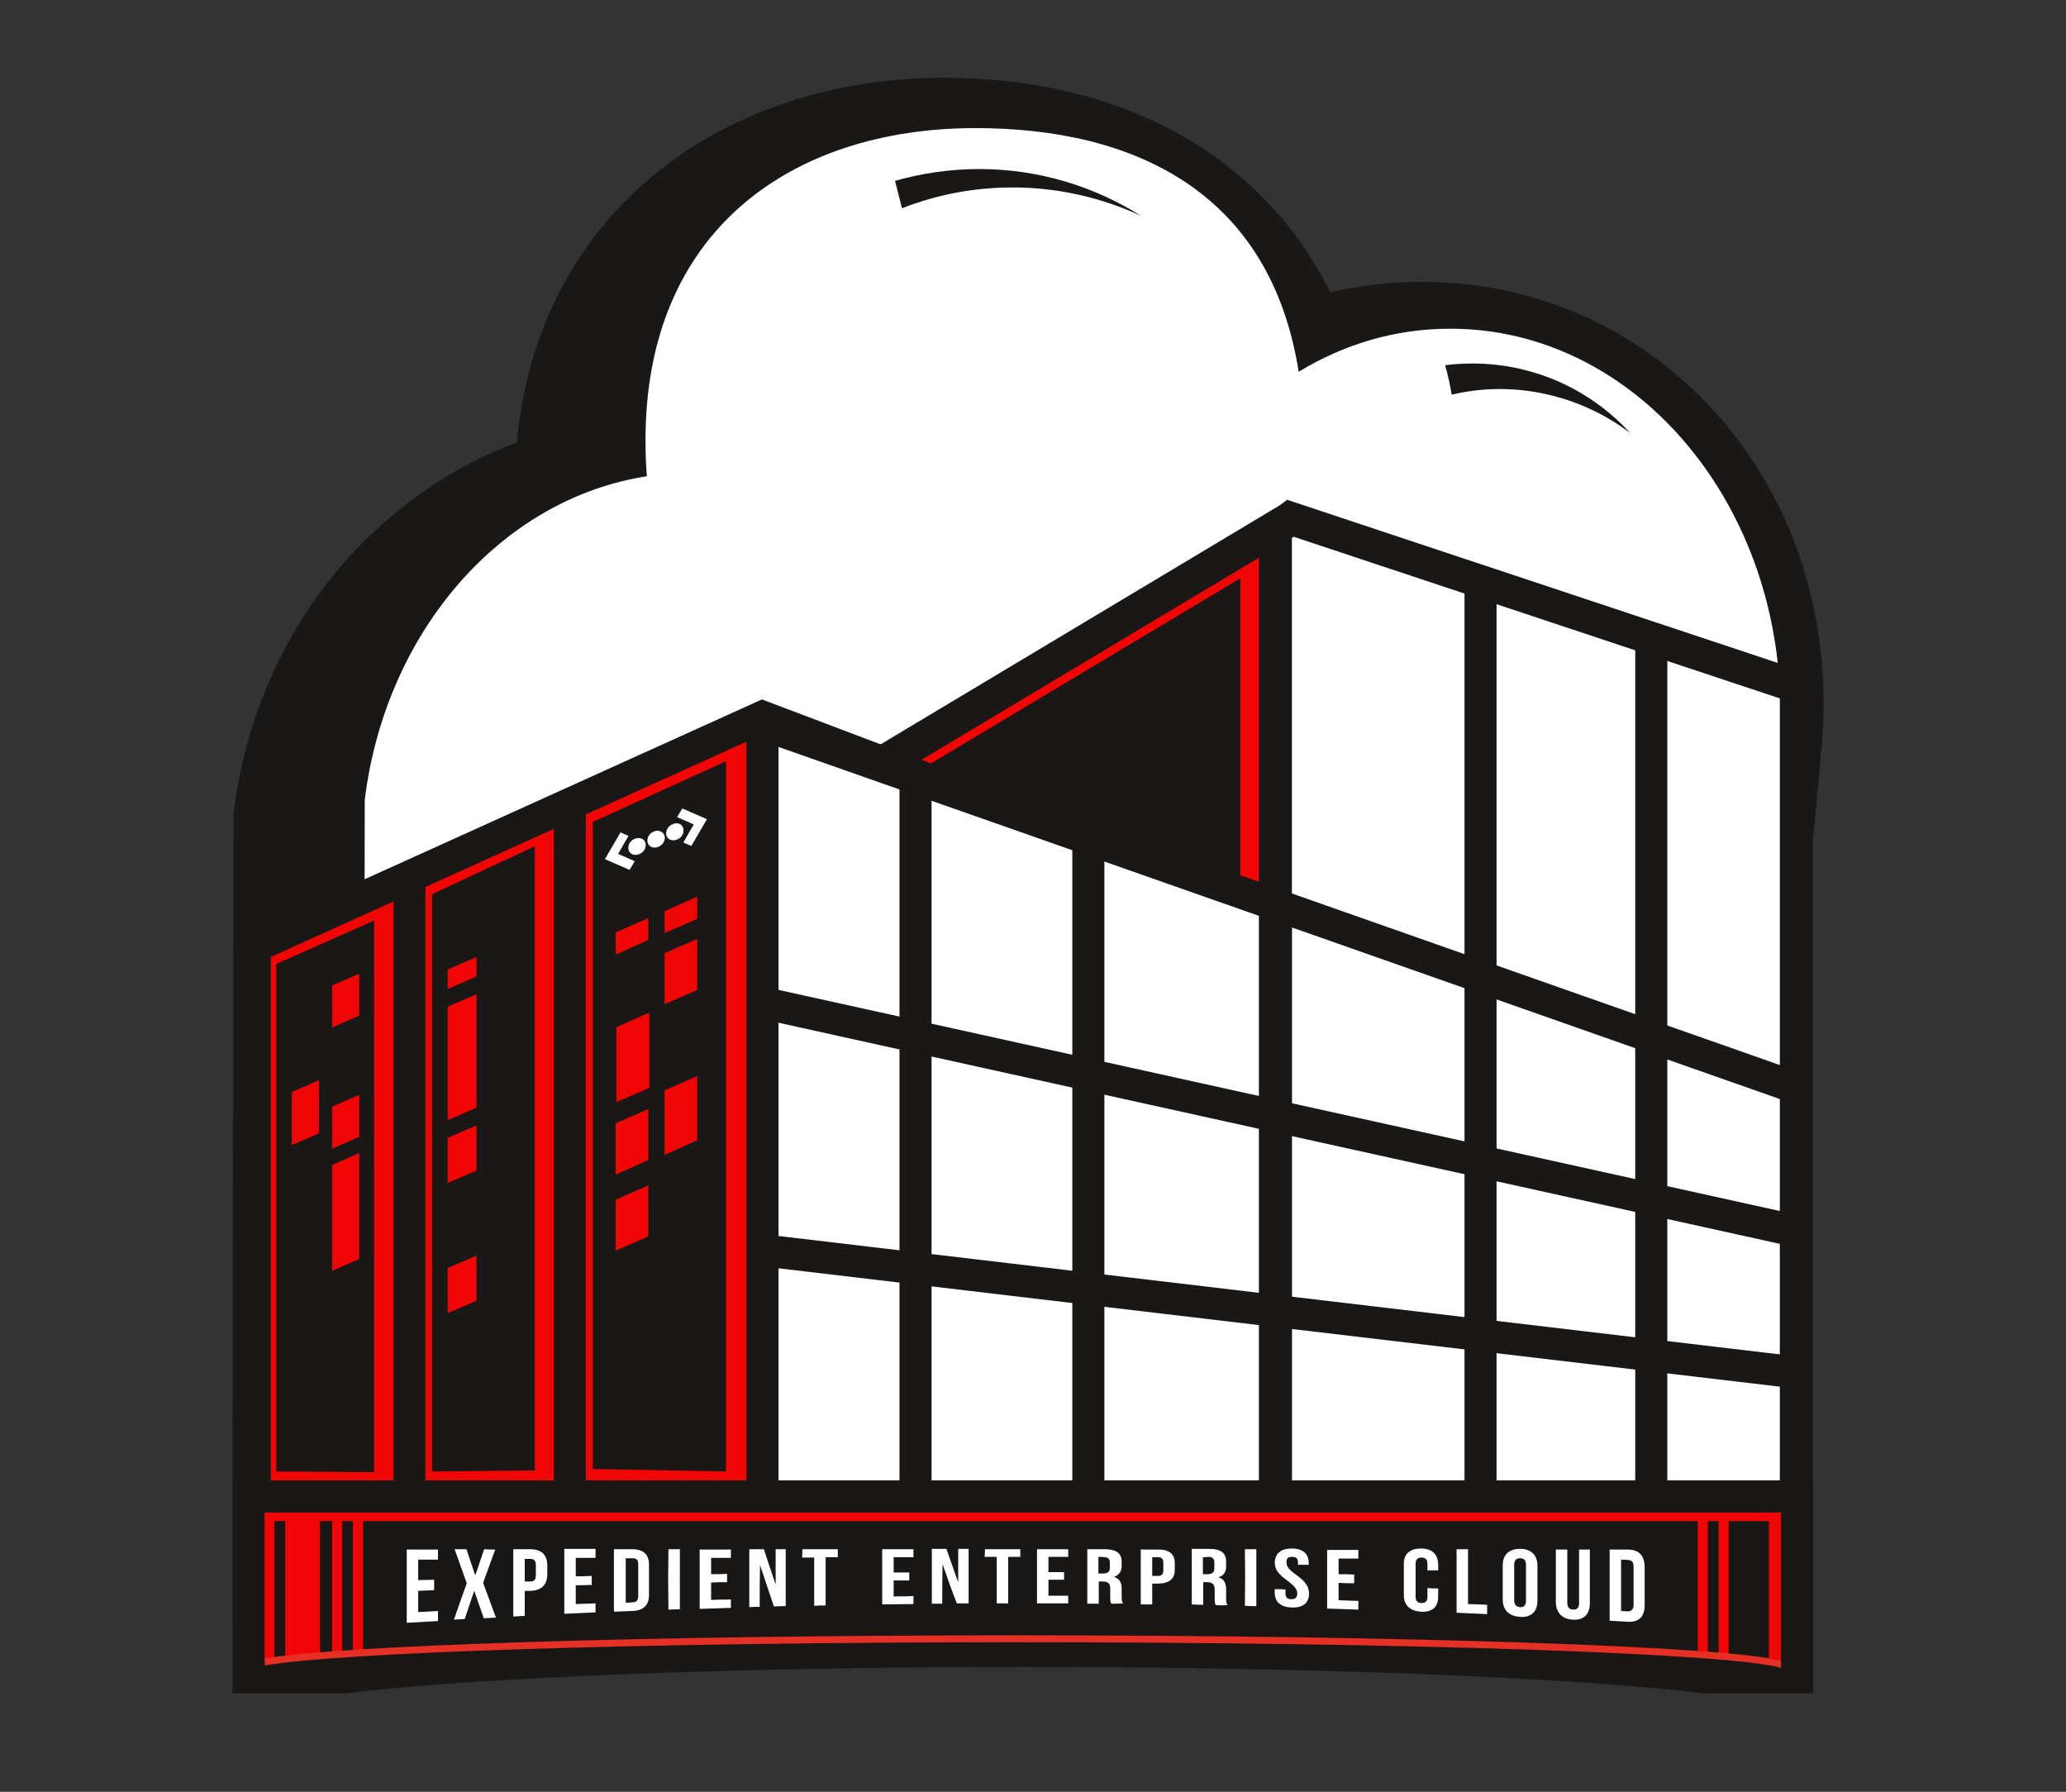 <?xml version="1.0" encoding="utf-8"?>
<!-- Generator: Adobe Illustrator 23.1.1, SVG Export Plug-In . SVG Version: 6.00 Build 0)  -->
<svg version="1.1" id="Layer_1" xmlns="http://www.w3.org/2000/svg" xmlns:xlink="http://www.w3.org/1999/xlink" x="0px" y="0px"
	 width="595.3px" height="516.2px" viewBox="0 0 595.3 516.2" style="enable-background:new 0 0 595.3 516.2;" xml:space="preserve"
	>
<rect x="0" y="0" width="595.3" height="516.2" fill="#333333" stroke="none"/>
<style type="text/css">
	.st0{fill:#191816;}
	.st1{fill:#FFFFFF;}
	.st2{fill:#F20505;}
	.st3{fill:#F20505;stroke:#191816;stroke-width:9.257;stroke-miterlimit:10;}
	.st4{fill:none;stroke:#191816;stroke-width:9.239;stroke-miterlimit:10;}
	.st5{fill:#FFFFFF;stroke:#191816;stroke-width:9.514;stroke-miterlimit:10;}
	.st6{fill:#FFFFFF;stroke:#191816;stroke-width:9.239;stroke-miterlimit:10;}
	.st7{fill:#F20505;stroke:#191816;stroke-width:9.255;stroke-miterlimit:10;}
	.st8{fill:#181715;}
	.st9{fill:#E62F25;}
</style>
<g>
	<g>
		<path class="st0" d="M81.3,235.6l0.1-0.9c6.3-47,38.8-85.1,81-96.7c0.4-30.4,11.6-56.1,32.4-74.5c19.5-17.2,46.7-26.8,76.5-26.9
			h0.5c26.9,0,50.9,6.8,69.3,19.8c15.8,11.1,27.2,26.4,33.7,45c11-3.9,22.6-6,34.2-6h0.3c28.3,0,54.4,11.5,73.5,32.3
			c20.5,22.3,30.5,53.6,27.7,85.7l-1.1,12.9h-5.5c0.7,3.7,1.2,7.7,0.3,11.8l-2.3,11.2L306,249.9l-14.2,0.1L169.9,450.9L81,452.2
			L81.3,235.6z"/>
		<g>
			<path class="st0" d="M272,50.6c46.6,0,85.5,22.4,93.5,70.4c13.1-7.4,27.9-11.6,43.7-11.7c0.1,0,0.2,0,0.3,0
				c52.5,0,92.2,45.9,87.2,102.7c0,0,0,0,0,0c-14.3,0-4.5,15.6-6.1,23.1l-173.8,0.6l-10.9,0l-22.1,0.1l-121.9,201l-59.2,0.9
				l-7.7,0.1l0.3-201.4c6.1-45.4,39.4-81.2,81.6-87.2c-0.3-3.1-0.4-6.2-0.4-9.4c-0.2-56.9,42.3-89.1,94.9-89.3
				C271.6,50.6,271.8,50.6,272,50.6 M272,22.4h-0.6c-33.3,0.1-63.7,10.9-85.8,30.4c-11.9,10.5-21.2,23.3-27.5,37.9
				c-4.9,11.4-8,23.7-9.2,36.8c-17.5,6.5-33.6,17.3-46.8,31.3c-18.9,20.2-30.8,45.8-34.6,73.9l-0.2,1.8v1.9l-0.3,201.3l0,28.6
				l28.6-0.4l7.7-0.1l59.1-0.9l15.6-0.2l8.1-13.3L299.8,264l6.3,0l10.9,0l173.8-0.6l22.8-0.1l4.7-22.4c0-0.2,0.1-0.4,0.1-0.6h4.2
				l2.3-25.7c1.6-18.3-0.4-36.1-5.9-52.9c-5.4-16.4-14-31.1-25.4-43.6c-21.8-23.8-51.6-36.9-83.9-36.9h-0.4c-8.7,0-17.5,1.1-26,3
				C364.1,45.4,324,22.4,272,22.4L272,22.4z"/>
		</g>
	</g>
	<g>
		<path class="st1" d="M101.6,230.2l0-0.2c6.1-48.8,39.2-87.6,81-95.6c-0.1-2.5-0.2-4.8-0.2-7.2c-0.1-29.6,9.8-54,28.7-70.5
			c17.3-15.1,41.3-23.2,69.3-23.3h0.6c25.6,0,46.8,5.5,62.9,16.5c17.2,11.6,28.2,29,32.8,51.8c12.8-6.8,26.9-10.4,41-10.5h0.3
			c54.1,0,98.3,50.8,98.5,113.2c0,8.4-0.8,16.9-2.4,25.3l-0.5,2.8l-220.2,0.7l-191.8,54.6L101.6,230.2z"/>
		<g>
			<path class="st0" d="M281,36.9c46.5,0,85.1,18.9,93.2,70.2c13-7.9,27.8-12.4,43.5-12.4c0.1,0,0.2,0,0.3,0
				c52.3,0,94.8,49.1,95,109.8c0,8.5-0.8,16.7-2.3,24.6l-185,0.6l-10.8,0l-22,0.1L105,283.2l0.1-52.8c6-48.5,39.3-86.7,81.3-93.2
				c-0.3-3.3-0.4-6.6-0.4-10c-0.2-60.8,42.1-90.1,94.6-90.3C280.7,36.9,280.9,36.9,281,36.9 M281,30h-0.6
				c-28.9,0.1-53.6,8.4-71.6,24.1c-19.7,17.2-30,42.5-29.9,73.1c0,1.4,0,2.9,0.1,4.4c-19.6,4.5-37.9,15.6-52.1,31.9
				c-15.7,18-25.7,40.9-28.8,66l-0.1,0.4v0.4L98,283.2l0,9.2l8.8-2.5l187-53.2l21-0.1l10.8,0l185-0.6l5.7,0l1.1-5.6
				c1.7-8.6,2.5-17.3,2.5-26c-0.1-31-10.6-60.2-29.6-82.2C471,100,445.4,87.7,418,87.7h-0.3c-13.2,0-26.4,3.1-38.6,8.9
				C368.5,53.5,334.1,30,281,30L281,30z"/>
		</g>
	</g>
	<g>
		<g>
			<path class="st0" d="M257.9,52.1l2,7.9c9.9-3.9,20.7-6,31.9-6c13.2,0,25.8,3,37,8.2c-13.5-8.5-29.5-13.5-46.6-13.5
				C273.8,48.7,265.6,49.9,257.9,52.1z"/>
		</g>
		<g>
			<path class="st0" d="M416.4,105.2c0.8,2.8,1.4,5.6,1.9,8.5c9.2-2.2,19-2.2,28.7,0.2c8.5,2.1,16.2,5.9,22.8,10.9
				c-8-8.7-18.5-15.3-30.8-18.3C431.4,104.6,423.7,104.3,416.4,105.2z"/>
		</g>
	</g>
	<g>
		<path class="st0" d="M229.6,249.9v-15.5l137.2-82.1c0.4,27.2,1.7,116.3,2.1,140.9L229.6,249.9z"/>
		<path class="st0" d="M362.2,160.3c0.4,27.8,1.3,85.8,1.9,126.6l-129.9-40.4V237L362.2,160.3 M371.2,144.1
			C371.2,144.1,371.2,144.1,371.2,144.1l-146.3,87.6v21.6l148.6,46.2C373.5,299.5,371.2,144.1,371.2,144.1L371.2,144.1z"/>
	</g>
	<path class="st2" d="M371.2,155.6l-146.3,87.6v21.6l148.6,46.2C373.5,310.9,371.2,153.8,371.2,155.6z"/>
	<g>
		<polygon class="st0" points="357.4,166.6 211.1,254.1 211.1,275.7 357.4,321.2 		"/>
	</g>
	<polygon class="st3" points="219.7,206.5 73.4,272.7 73.4,432.9 219.7,432.9 516.8,432.9 516.8,318.9 	"/>
	<polygon class="st1" points="368.4,264.2 222.2,208.5 220.3,430.5 367.1,431.2 	"/>
	<line class="st4" x1="219.7" y1="430.5" x2="219.7" y2="209.2"/>
	<polyline class="st5" points="517.6,428.2 517.6,198.3 516.8,197.5 371.8,149.3 367.5,152.7 367.5,462.9 	"/>
	<line class="st4" x1="164.2" y1="430.5" x2="164.2" y2="232.3"/>
	<line class="st4" x1="118" y1="435.2" x2="118" y2="250.8"/>
	<line class="st4" x1="313.6" y1="430.5" x2="313.6" y2="241.5"/>
	<line class="st4" x1="263.8" y1="435.2" x2="263.8" y2="225.4"/>
	<line class="st4" x1="426.6" y1="465.2" x2="426.6" y2="165"/>
	<line class="st4" x1="367.6" y1="465.2" x2="367.6" y2="261.6"/>
	<line class="st4" x1="475.8" y1="465.2" x2="475.8" y2="181.6"/>
	<line class="st4" x1="221.6" y1="289.3" x2="516" y2="354.3"/>
	<line class="st4" x1="221.6" y1="360.4" x2="516" y2="395.2"/>
	<line class="st4" x1="220.1" y1="208.8" x2="514.5" y2="312.3"/>
	<path class="st6" d="M516.1,405.1"/>
	<path class="st6" d="M219.7,338.2"/>
	<g>
		<polygon class="st0" points="107.8,424.1 79.6,423.9 79.6,277.7 107.8,265.2 		"/>
	</g>
	<g>
		<polygon class="st0" points="154.1,423.6 124.5,423.9 124.5,257.6 154.1,243.8 		"/>
	</g>
	<g>
		<polygon class="st0" points="209.2,423.9 170.8,423.2 170.8,236.8 209.2,219.3 		"/>
	</g>
	<path class="st1" d="M196.9,238.7c0.3,1.3-0.5,2.7-1.9,3.2c-1.4,0.5-2.7-0.1-3-1.3s0.5-2.7,1.9-3.2
		C195.2,236.8,196.6,237.4,196.9,238.7 M203.7,236l-4.5,7.7l-2.3-1l3-5.2l-4.8-2.1l1.5-2.5L203.7,236z M186,242.9
		c0.3,1.3-0.5,2.7-1.9,3.2c-1.4,0.5-2.7-0.1-3-1.3c-0.3-1.3,0.5-2.7,1.9-3.2C184.4,241.1,185.7,241.7,186,242.9 M191.5,240.8
		c0.3,1.3-0.5,2.7-1.9,3.2c-1.4,0.5-2.7-0.1-3-1.3c-0.3-1.3,0.5-2.7,1.9-3.2C189.8,239,191.1,239.6,191.5,240.8 M174.3,247.5
		l4.5-7.7l2.3,1l-3,5.2l4.8,2.1l-1.5,2.5L174.3,247.5z"/>
	<path class="st7" d="M71.6,431.1v52.1h27.7c37-4.5,110.9-7.6,195.9-7.6s158.9,3.1,195.9,7.6h26.7v-52.1H71.6z"/>
	<g>
		<polygon class="st2" points="186.8,270.8 177.4,275 177.4,268.6 186.8,264.5 		"/>
		<polygon class="st2" points="186.8,334.2 177.4,338.4 177.4,323.6 186.8,319.5 		"/>
		<polygon class="st2" points="200.9,285.2 191.5,289.3 191.5,274.6 200.9,270.5 		"/>
		<polygon class="st2" points="187.1,313.4 177.6,317.5 177.6,295.9 187.1,291.7 		"/>
		<polygon class="st2" points="200.9,328.5 191.5,332.7 191.5,314.1 200.9,310 		"/>
		<polygon class="st2" points="186.8,356.2 177.4,360.3 177.4,345.6 186.8,341.5 		"/>
		<polygon class="st2" points="200.9,264.7 191.5,268.8 191.5,262.5 200.9,258.3 		"/>
	</g>
	<g>
		<polygon class="st2" points="95.7,335.6 103.5,332.2 103.5,362.7 95.7,366.1 		"/>
		<polygon class="st2" points="95.7,318.8 103.5,315.4 103.5,327.5 95.7,330.9 		"/>
		<polygon class="st2" points="84.1,314.6 91.9,311.2 91.9,326.5 84.1,329.9 		"/>
		<polygon class="st2" points="95.7,283.9 103.5,280.5 103.5,292.6 95.7,296 		"/>
	</g>
	<g>
		<polygon class="st2" points="137.3,281.3 129,284.9 129,279.3 137.3,275.7 		"/>
		<polygon class="st2" points="137.3,319.1 129,322.7 129,290 137.3,286.4 		"/>
		<polygon class="st2" points="137.3,337.2 129,340.8 129,327.8 137.3,324.2 		"/>
		<polygon class="st2" points="137.3,374.7 129,378.3 129,365.3 137.3,361.7 		"/>
	</g>
	<rect x="79.1" y="438.2" class="st8" width="430.6" height="40.9"/>
	<g>
		<g>
			<path class="st1" d="M120.5,455.2c1.8,0,2.7-0.1,4.6-0.1c0,1.2,0,1.8,0,3c-1.8,0.1-2.7,0.1-4.6,0.2c0,2.5,0,3.7,0,6.1
				c2.3-0.1,3.4-0.2,5.7-0.3c0,1.2,0,1.8,0,2.9c-3.6,0.2-5.4,0.3-9,0.5c0-8.4,0-12.7,0-21.1c3.6,0,5.4,0,9,0c0,1.2,0,1.8,0,2.9
				c-2.3,0-3.4,0-5.7,0C120.5,451.7,120.5,452.8,120.5,455.2z"/>
			<path class="st1" d="M142.7,446.4c-1.4,3.8-2.1,5.7-3.5,9.6c1.5,4,2.2,6,3.7,10c-1.4,0.1-2.1,0.1-3.5,0.2
				c-1.1-3.1-1.6-4.6-2.7-7.8c0,0,0,0-0.1,0c-1.1,3.2-1.6,4.8-2.7,8c-1.2,0.1-1.9,0.1-3.1,0.2c1.5-4.3,2.2-6.4,3.7-10.5
				c-1.4-3.9-2.1-5.8-3.5-9.8c1.4,0,2.1,0,3.4,0c1,3,1.5,4.4,2.5,7.4c0,0,0,0,0.1,0c1-3,1.5-4.4,2.5-7.4
				C140.8,446.4,141.4,446.4,142.7,446.4z"/>
			<path class="st1" d="M157.7,451c0,1,0,1.5,0,2.5c0,3-1.6,4.7-4.9,4.8c-0.6,0-0.9,0-1.6,0c0,2.9,0,4.3,0,7.2
				c-1.3,0.1-2,0.1-3.3,0.2c0-7.8,0-11.6,0-19.4c1.9,0,2.9,0,4.9,0C156.1,446.3,157.7,448,157.7,451z M151.2,449.1
				c0,2.6,0,3.9,0,6.5c0.6,0,0.9,0,1.6,0c1.1,0,1.6-0.5,1.6-1.8c0-1.1,0-1.7,0-2.9c0-1.4-0.6-1.8-1.6-1.8
				C152.1,449.1,151.8,449.1,151.2,449.1z"/>
			<path class="st1" d="M165.9,454.1c1.8,0,2.7,0,4.6-0.1c0,1,0,1.6,0,2.6c-1.8,0-2.7,0.1-4.6,0.1c0,2.2,0,3.2,0,5.4
				c2.3-0.1,3.4-0.1,5.7-0.2c0,1,0,1.6,0,2.6c-3.6,0.2-5.4,0.2-9,0.4c0-7.5,0-11.2,0-18.7c3.6,0,5.4,0,9,0c0,1,0,1.6,0,2.6
				c-2.3,0-3.4,0-5.7,0C165.9,451,165.9,452.1,165.9,454.1z"/>
			<path class="st1" d="M176.9,446.3c2.1,0,3.1,0,5.2,0c3.3,0,4.9,1.5,4.9,4.4c0,3.6,0,5.4,0,8.9c0,2.8-1.6,4.4-4.9,4.5
				c-2.1,0.1-3.1,0.1-5.2,0.2C176.9,457.2,176.9,453.5,176.9,446.3z M180.3,448.9c0,5.1,0,7.7,0,12.8c0.8,0,1.1,0,1.9-0.1
				c1.1,0,1.7-0.5,1.7-1.8c0-3.7,0-5.5,0-9.2c0-1.3-0.6-1.7-1.7-1.7C181.4,448.9,181,448.9,180.3,448.9z"/>
			<path class="st1" d="M192.6,446.3c1.3,0,2,0,3.3,0c0,6.9,0,10.4,0,17.3c-1.3,0-2,0.1-3.3,0.1
				C192.5,456.8,192.5,453.3,192.6,446.3z"/>
			<path class="st1" d="M204.9,453.5c1.8,0,2.7,0,4.6-0.1c0,1,0,1.5,0,2.4c-1.8,0-2.7,0-4.6,0.1c0,2,0,3,0,5
				c2.3-0.1,3.4-0.1,5.7-0.1c0,1,0,1.5,0,2.4c-3.6,0.1-5.4,0.2-9,0.3c0-6.9,0-10.3,0-17.1c3.6,0,5.4,0,9,0c0,1,0,1.5,0,2.4
				c-2.3,0-3.4,0-5.7,0C204.9,450.6,204.9,451.6,204.9,453.5z"/>
			<path class="st1" d="M219,450.9C219,450.9,219,450.9,219,450.9c-0.1,4.8-0.1,7.2-0.1,12c-1.2,0-1.8,0-3,0.1c0-6.7,0-10,0-16.7
				c1.7,0,2.5,0,4.2,0c1.3,4,2,6,3.3,9.9c0,0,0,0,0.1,0c0-4,0-5.9,0-9.9c1.2,0,1.8,0,2.9,0c0,6.6,0,9.9,0,16.4c-1.4,0-2,0-3.4,0.1
				C221.4,458.1,220.6,455.7,219,450.9z"/>
			<path class="st1" d="M231.2,446.3c4.1,0,6.1,0,10.2,0c0,0.9,0,1.4,0,2.3c-1.4,0-2.1,0-3.5,0c0,5.5,0,8.3,0,13.9
				c-1.3,0-2,0-3.3,0.1c0-5.6,0-8.4,0-13.9c-1.4,0-2.1,0-3.5,0C231.2,447.7,231.2,447.2,231.2,446.3z"/>
			<path class="st1" d="M257.5,453c1.8,0,2.7,0,4.5,0c0,0.9,0,1.4,0,2.3c-1.8,0-2.7,0-4.5,0c0,1.9,0,2.8,0,4.6c2.3,0,3.4,0,5.7-0.1
				c0,0.9,0,1.4,0,2.3c-3.6,0-5.4,0.1-9,0.1c0-6.4,0-9.5,0-15.9c3.6,0,5.4,0,9,0c0,0.9,0,1.4,0,2.3c-2.3,0-3.4,0-5.7,0
				C257.5,450.3,257.5,451.2,257.5,453z"/>
			<path class="st1" d="M271.6,450.6C271.6,450.6,271.6,450.6,271.6,450.6c-0.1,4.5-0.1,6.8-0.1,11.4c-1.2,0-1.8,0-3,0
				c0-6.3,0-9.5,0-15.8c1.7,0,2.5,0,4.2,0c1.3,3.8,2,5.6,3.3,9.4c0,0,0,0,0.1,0c0-3.8,0-5.6,0-9.4c1.2,0,1.8,0,3,0
				c0,6.3,0,9.4,0,15.7c-1.4,0-2,0-3.4,0C274,457.5,273.2,455.2,271.6,450.6z"/>
			<path class="st1" d="M283.8,446.3c4.1,0,6.1,0,10.2,0c0,0.9,0,1.3,0,2.2c-1.4,0-2.1,0-3.5,0c0,5.4,0,8,0,13.4c-1.3,0-2,0-3.3,0
				c0-5.4,0-8,0-13.4c-1.4,0-2.1,0-3.5,0C283.8,447.6,283.8,447.2,283.8,446.3z"/>
			<path class="st1" d="M302.1,452.9c1.8,0,2.7,0,4.5,0c0,0.9,0,1.3,0,2.2c-1.8,0-2.7,0-4.5,0c0,1.8,0,2.8,0,4.6c2.3,0,3.4,0,5.7,0
				c0,0.9,0,1.3,0,2.2c-3.6,0-5.4,0-9,0c0-6.2,0-9.4,0-15.6c3.6,0,5.4,0,9,0c0,0.9,0,1.3,0,2.2c-2.3,0-3.4,0-5.7,0
				C302.1,450.3,302.1,451.1,302.1,452.9z"/>
			<path class="st1" d="M320.2,462c-0.2-0.4-0.3-0.6-0.3-1.9c0-1,0-1.5,0-2.5c0-1.5-0.7-2-2.2-2c-0.5,0-0.7,0-1.1,0
				c0,2.6,0,3.8,0,6.4c-1.3,0-2,0-3.3,0c0-6.3,0-9.4,0-15.7c2,0,3,0,5,0c3.4,0,4.9,1.2,4.9,3.6c0,0.5,0,0.7,0,1.2
				c0,1.6-0.7,2.6-2.2,3.2c0,0,0,0,0,0c1.7,0.5,2.2,1.7,2.2,3.3c0,1,0,1.5,0,2.4c0,0.8,0,1.3,0.4,1.9C322.2,462,321.5,462,320.2,462
				z M316.5,448.5c0,1.9,0,2.9,0,4.8c0.5,0,0.8,0,1.3,0c1.2,0,2-0.4,2-1.6c0-0.6,0-0.9,0-1.5c0-1.1-0.5-1.6-1.7-1.6
				C317.5,448.5,317.2,448.5,316.5,448.5z"/>
			<path class="st1" d="M338.5,450.2c0,0.8,0,1.2,0,2.1c0,2.5-1.6,3.9-4.9,3.9c-0.6,0-0.9,0-1.6,0c0,2.4,0,3.6,0,6c-1.3,0-2,0-3.3,0
				c0-6.3,0-9.5,0-15.8c2,0,2.9,0,4.9,0C336.8,446.3,338.5,447.7,338.5,450.2z M332,448.6c0,2.1,0,3.2,0,5.4c0.6,0,0.9,0,1.6,0
				c1,0,1.6-0.4,1.6-1.5c0-1,0-1.4,0-2.4c0-1.1-0.6-1.5-1.6-1.5C332.9,448.6,332.6,448.6,332,448.6z"/>
			<path class="st1" d="M350.3,462.4c-0.2-0.4-0.3-0.7-0.3-2c0-1,0-1.5,0-2.5c0-1.5-0.7-2.1-2.2-2.1c-0.5,0-0.7,0-1.1,0
				c0,2.6,0,3.9,0,6.5c-1.3,0-2,0-3.3-0.1c0-6.4,0-9.6,0-16c2,0,3,0,5,0c3.4,0,4.9,1.2,4.9,3.7c0,0.5,0,0.8,0,1.3
				c0,1.7-0.7,2.7-2.2,3.2c0,0,0,0,0,0c1.7,0.5,2.2,1.8,2.2,3.5c0,1,0,1.5,0,2.5c0,0.8,0,1.4,0.4,2
				C352.3,462.5,351.6,462.5,350.3,462.4z M346.6,448.6c0,2,0,3,0,4.9c0.5,0,0.8,0,1.3,0c1.2,0,2-0.4,2-1.7c0-0.6,0-1,0-1.6
				c0-1.1-0.5-1.7-1.7-1.7C347.6,448.6,347.3,448.6,346.6,448.6z"/>
			<path class="st1" d="M358.7,446.3c1.3,0,2,0,3.3,0c0,6.5,0,9.8,0,16.4c-1.3,0-2,0-3.3-0.1C358.8,456.1,358.8,452.8,358.7,446.3z"
				/>
			<path class="st1" d="M372.2,446.1c3.2,0,4.9,1.5,4.9,4.2c0,0.2,0,0.3,0,0.5c-1.2,0-1.9,0-3.1,0c0-0.3,0-0.4,0-0.7
				c0-1.2-0.6-1.6-1.7-1.6s-1.7,0.4-1.6,1.6c0,1.2,0.7,2.1,2.8,3.6c2.8,2,3.6,3.4,3.7,5.3c0,2.7-1.7,4.2-4.9,4.1
				c-3.3-0.1-5-1.6-5-4.3c0-0.4,0-0.6,0-1c1.2,0,1.9,0,3.1,0.1c0,0.5,0,0.7,0,1.2c0,1.2,0.7,1.6,1.7,1.6s1.7-0.4,1.7-1.6
				c0-1.2-0.7-2.1-2.8-3.7c-2.8-2-3.6-3.3-3.7-5.2C367.4,447.6,369,446.1,372.2,446.1z"/>
			<path class="st1" d="M385.7,453.5c1.8,0,2.7,0,4.5,0.1c0,1,0,1.5,0,2.5c-1.8,0-2.7,0-4.5-0.1c0,2,0,3,0,5
				c2.3,0.1,3.4,0.1,5.7,0.2c0,1,0,1.5,0,2.5c-3.6-0.1-5.4-0.2-9-0.3c0-6.8,0-10.1,0-16.9c3.6,0,5.4,0,9,0c0,1,0,1.5,0,2.5
				c-2.3,0-3.4,0-5.7,0C385.7,450.6,385.7,451.6,385.7,453.5z"/>
			<path class="st1" d="M414.4,457.6c0,1,0,1.4,0,2.4c0,2.9-1.7,4.5-4.9,4.3s-4.9-1.8-5-4.6c0-3.7,0-5.5,0-9.2
				c0-2.8,1.7-4.4,4.9-4.4s4.9,1.6,5,4.5c0,0.7,0,1,0,1.8c-1.2,0-1.9,0-3.1,0c0-0.8,0-1.1,0-1.9c0-1.3-0.7-1.8-1.7-1.8
				s-1.7,0.5-1.7,1.7c0,3.8,0,5.8,0,9.6c0,1.3,0.7,1.8,1.7,1.8s1.7-0.4,1.7-1.7c0-1,0-1.5,0-2.6
				C412.5,457.6,413.1,457.6,414.4,457.6z"/>
			<path class="st1" d="M419.7,446.3c1.3,0,2,0,3.3,0c0,6.3,0,9.5,0,15.8c2.2,0.1,3.3,0.1,5.5,0.2c0,1.1,0,1.6,0,2.7
				c-3.5-0.2-5.3-0.2-8.8-0.4C419.7,457.3,419.7,453.6,419.7,446.3z"/>
			<path class="st1" d="M433,450.9c0-3,1.8-4.7,5-4.7c3.2,0,5,1.8,5,4.9c0,4,0,6,0,10.1c0,3.1-1.8,4.8-5,4.6s-5-2-5-5
				C433,456.8,433,454.8,433,450.9z M436.3,461c0,1.4,0.7,1.9,1.7,2s1.7-0.5,1.7-1.8c0-4.1,0-6.2,0-10.4c0-1.4-0.7-1.9-1.7-1.9
				s-1.7,0.5-1.7,1.9C436.3,454.8,436.3,456.9,436.3,461z"/>
			<path class="st1" d="M451.6,446.4c0,6.1,0,9.2,0,15.3c0,1.4,0.7,2,1.7,2c1,0,1.7-0.4,1.7-1.9c0-6.2,0-9.2,0-15.4
				c1.2,0,1.9,0,3.1,0c0,6.1,0,9.2,0,15.4c0,3.2-1.7,5-4.9,4.8s-4.9-2.1-4.9-5.2c0-6,0-9,0-15C449.6,446.4,450.3,446.4,451.6,446.4z
				"/>
			<path class="st1" d="M463.8,446.4c2.1,0,3.1,0,5.2,0c3.3,0,4.9,1.8,4.9,5.2c0,4.3,0,6.4,0,10.7c0,3.4-1.6,5.1-4.9,4.9
				c-2.1-0.1-3.1-0.2-5.2-0.3C463.8,458.6,463.8,454.5,463.8,446.4z M467.1,449.3c0,5.9,0,8.9,0,14.8c0.8,0,1.1,0.1,1.9,0.1
				c1,0,1.7-0.5,1.7-1.9c0-4.4,0-6.5,0-10.9c0-1.5-0.6-2-1.7-2C468.2,449.3,467.8,449.3,467.1,449.3z"/>
		</g>
	</g>
	<rect x="82.2" y="437.1" class="st2" width="10" height="40.4"/>
	<rect x="95.7" y="437.1" class="st2" width="2.9" height="40.4"/>
	<rect x="101.7" y="437.1" class="st2" width="2.9" height="39.1"/>
	<rect x="489.2" y="437.1" class="st2" width="2.9" height="40.4"/>
	<rect x="495.2" y="437.1" class="st2" width="2.9" height="40.4"/>
	<path class="st9" d="M293.2,471.1c-106.6,0-195.6,2.9-216.9,6.7v2c21.3-3.8,110.4-6.7,216.9-6.7c112.9,0,206.1,3.2,220,7.4v-2
		C499.1,474.3,406,471.1,293.2,471.1z"/>
</g>
</svg>
